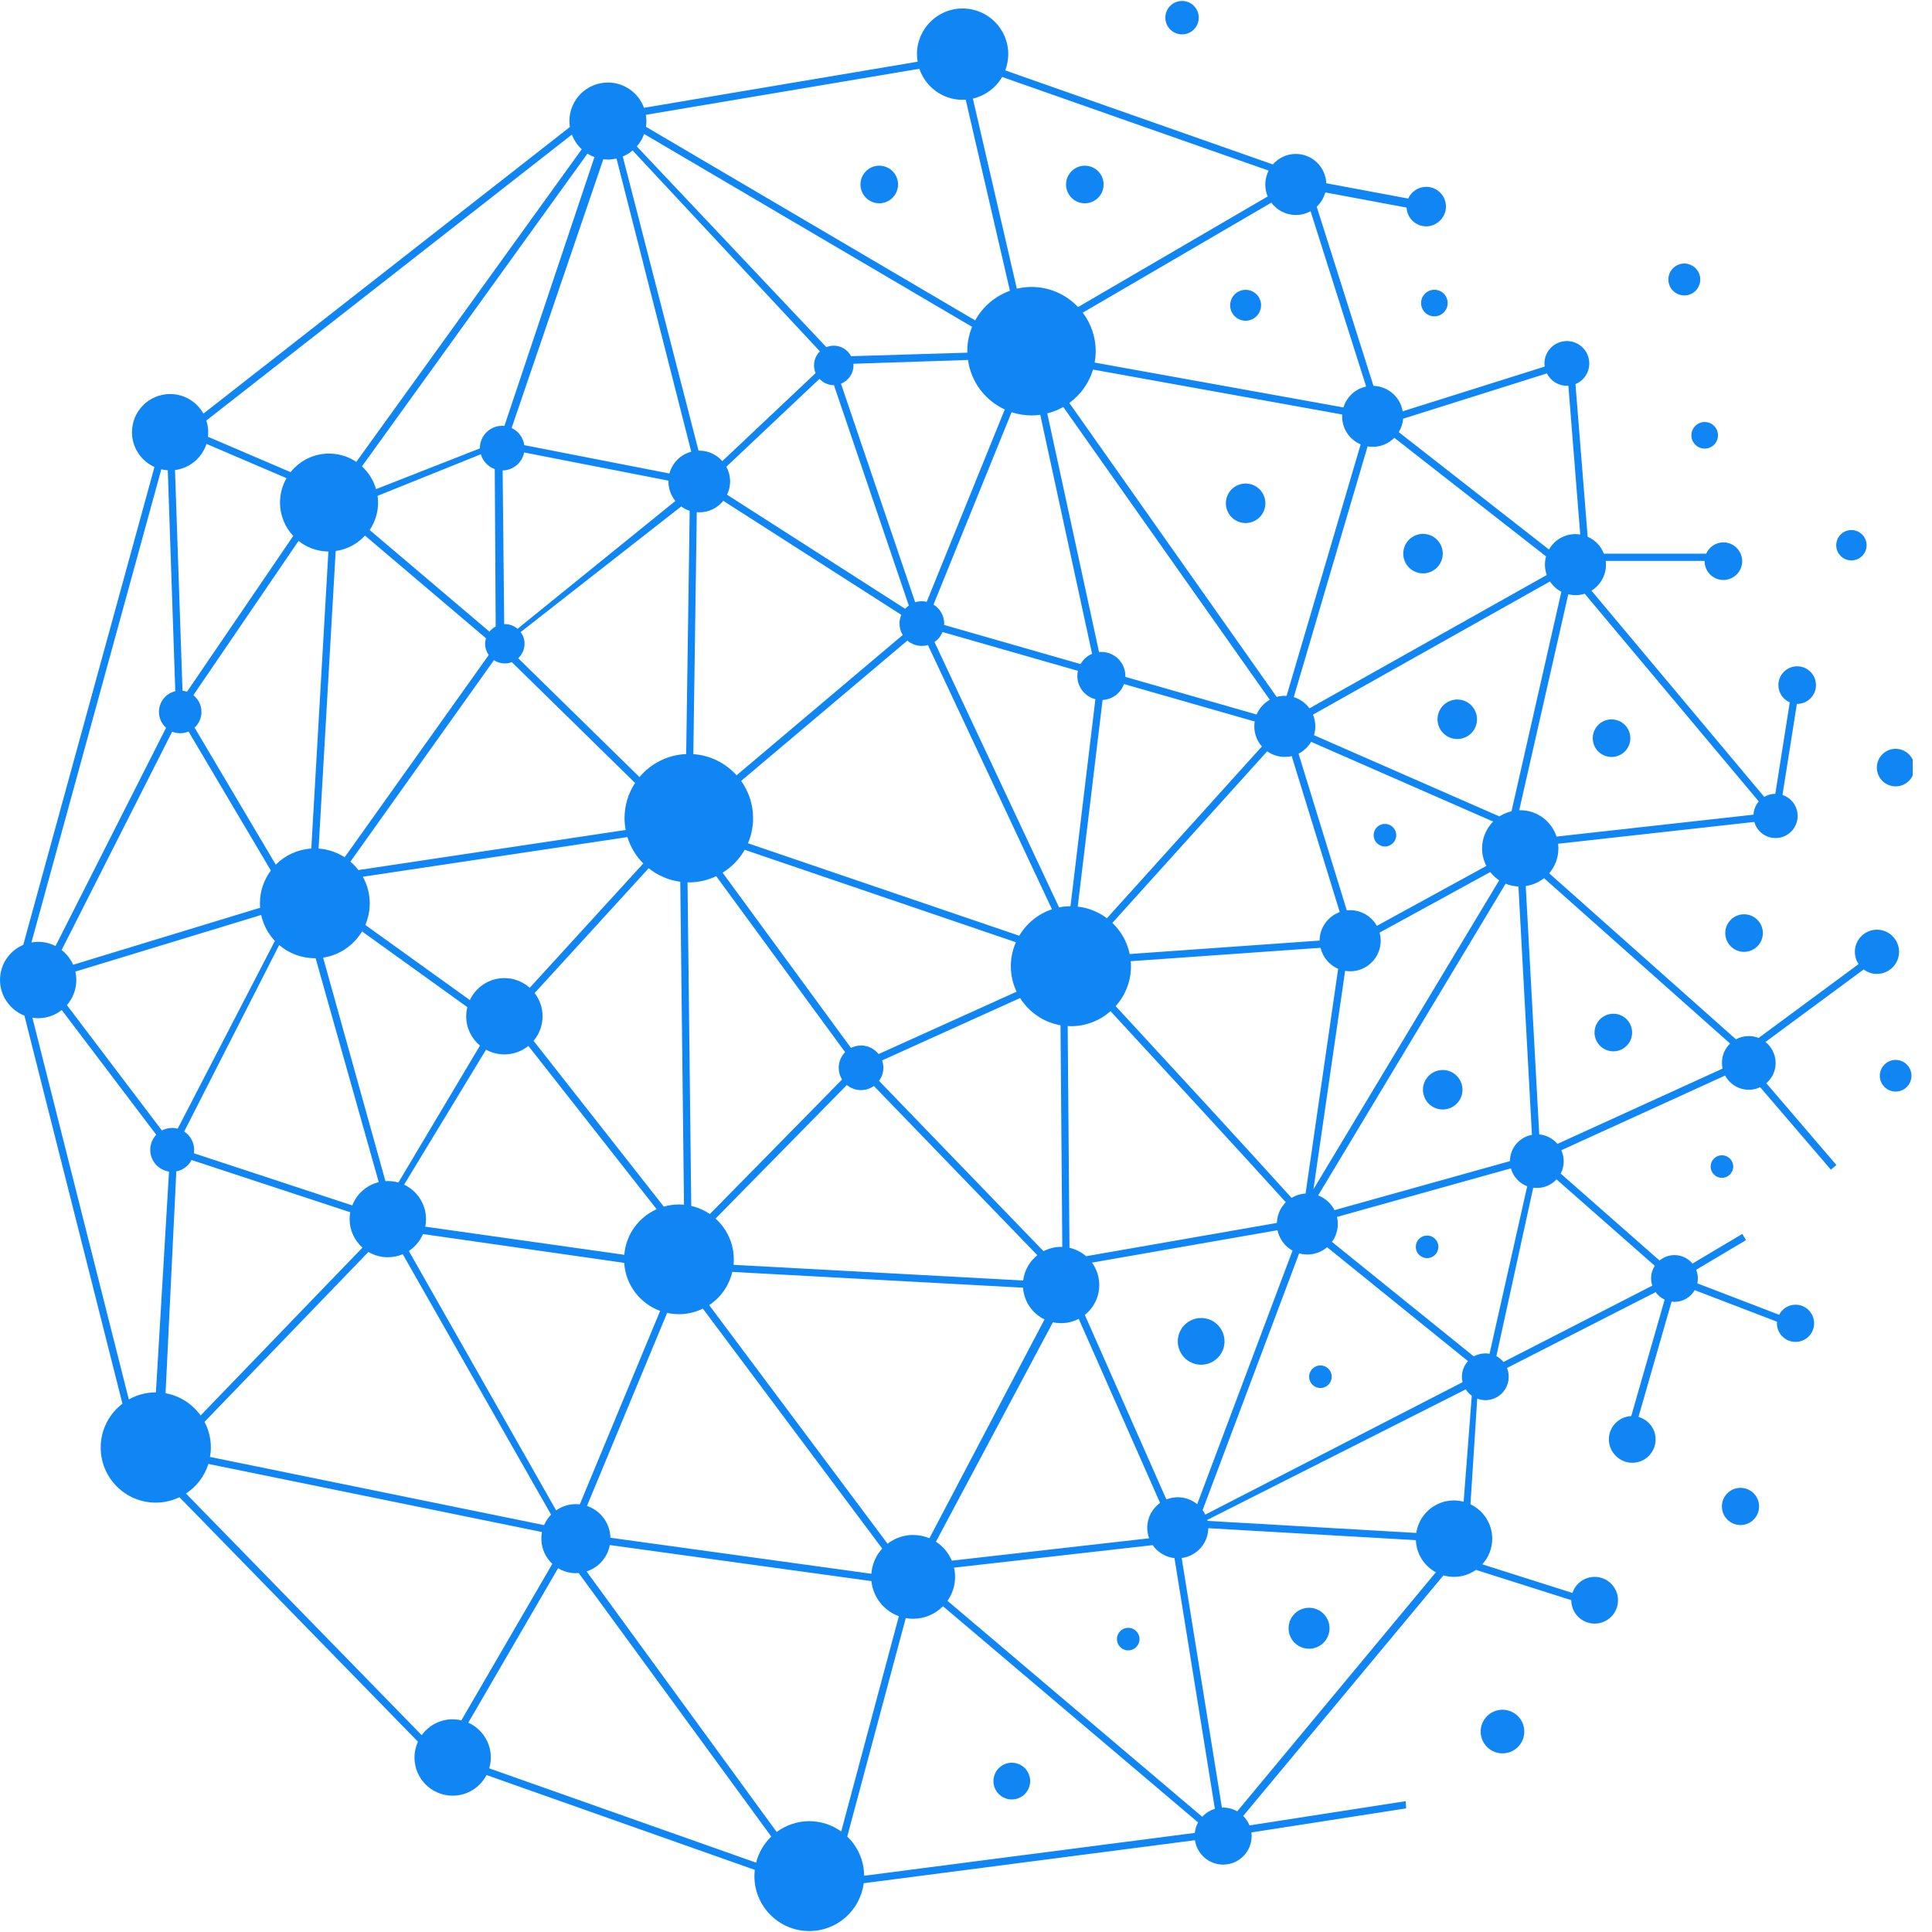 <svg xmlns="http://www.w3.org/2000/svg" xmlns:xlink="http://www.w3.org/1999/xlink" width="500" zoomAndPan="magnify" viewBox="0 0 375 375" height="500" preserveAspectRatio="xMidYMid meet" version="1.0"><defs><clipPath id="6da46df5b5"><path d="M 364 205 L 371.25 205 L 371.25 212 L 364 212 Z M 364 205 " clip-rule="nonzero"/></clipPath><clipPath id="3a51384f4e"><path d="M 364 145 L 371.25 145 L 371.25 153 L 364 153 Z M 364 145 " clip-rule="nonzero"/></clipPath></defs><path fill="#1086f4" d="M 341.438 292.398 C 341.438 292.875 341.348 293.336 341.164 293.781 C 340.98 294.223 340.719 294.613 340.383 294.949 C 340.043 295.289 339.652 295.551 339.211 295.734 C 338.77 295.918 338.309 296.008 337.828 296.008 C 337.352 296.008 336.891 295.918 336.445 295.734 C 336.004 295.551 335.613 295.289 335.277 294.949 C 334.938 294.613 334.676 294.223 334.492 293.781 C 334.309 293.336 334.219 292.875 334.219 292.398 C 334.219 291.918 334.309 291.457 334.492 291.016 C 334.676 290.574 334.938 290.184 335.277 289.844 C 335.613 289.508 336.004 289.246 336.445 289.062 C 336.891 288.879 337.352 288.789 337.828 288.789 C 338.309 288.789 338.77 288.879 339.211 289.062 C 339.652 289.246 340.043 289.508 340.383 289.844 C 340.719 290.184 340.98 290.574 341.164 291.016 C 341.348 291.457 341.438 291.918 341.438 292.398 Z M 341.438 292.398 " fill-opacity="1" fill-rule="nonzero"/><path fill="#1086f4" d="M 294.625 333.098 C 294.824 333.293 295 333.508 295.152 333.738 C 295.309 333.969 295.438 334.215 295.547 334.473 C 295.652 334.727 295.73 334.992 295.785 335.266 C 295.84 335.539 295.867 335.812 295.867 336.094 C 295.867 336.371 295.84 336.645 295.785 336.918 C 295.73 337.191 295.652 337.457 295.547 337.715 C 295.438 337.973 295.309 338.215 295.152 338.445 C 295 338.676 294.824 338.891 294.625 339.09 C 294.43 339.285 294.215 339.461 293.984 339.617 C 293.754 339.77 293.508 339.902 293.254 340.008 C 292.996 340.113 292.73 340.195 292.457 340.246 C 292.184 340.301 291.91 340.328 291.629 340.328 C 291.352 340.328 291.078 340.301 290.805 340.246 C 290.531 340.195 290.266 340.113 290.008 340.008 C 289.754 339.902 289.508 339.77 289.277 339.617 C 289.047 339.461 288.832 339.285 288.637 339.09 C 288.438 338.891 288.262 338.676 288.109 338.445 C 287.953 338.215 287.824 337.973 287.715 337.715 C 287.609 337.457 287.531 337.191 287.477 336.918 C 287.422 336.645 287.395 336.371 287.395 336.094 C 287.395 335.812 287.422 335.539 287.477 335.266 C 287.531 334.992 287.609 334.727 287.715 334.473 C 287.824 334.215 287.953 333.969 288.109 333.738 C 288.262 333.508 288.438 333.293 288.637 333.098 C 288.832 332.898 289.047 332.723 289.277 332.57 C 289.508 332.414 289.754 332.285 290.008 332.18 C 290.266 332.07 290.531 331.992 290.805 331.938 C 291.078 331.883 291.352 331.855 291.629 331.855 C 291.91 331.855 292.184 331.883 292.457 331.938 C 292.73 331.992 292.996 332.07 293.254 332.18 C 293.508 332.285 293.754 332.414 293.984 332.57 C 294.215 332.723 294.43 332.898 294.625 333.098 Z M 294.625 333.098 " fill-opacity="1" fill-rule="nonzero"/><path fill="#1086f4" d="M 257.957 315.129 C 258.016 315.383 258.051 315.641 258.059 315.902 C 258.066 316.164 258.051 316.422 258.012 316.68 C 257.969 316.938 257.902 317.188 257.809 317.434 C 257.719 317.68 257.605 317.91 257.469 318.133 C 257.332 318.355 257.172 318.562 256.996 318.754 C 256.816 318.945 256.621 319.117 256.41 319.27 C 256.199 319.422 255.973 319.551 255.734 319.66 C 255.5 319.77 255.254 319.852 255 319.914 C 254.746 319.973 254.488 320.008 254.227 320.016 C 253.965 320.027 253.707 320.008 253.449 319.969 C 253.191 319.926 252.941 319.859 252.695 319.77 C 252.449 319.676 252.219 319.562 251.996 319.426 C 251.773 319.289 251.566 319.129 251.375 318.953 C 251.184 318.773 251.012 318.578 250.859 318.367 C 250.707 318.156 250.578 317.93 250.469 317.695 C 250.359 317.457 250.277 317.211 250.215 316.957 C 250.156 316.703 250.121 316.445 250.113 316.184 C 250.102 315.922 250.121 315.664 250.16 315.406 C 250.203 315.148 250.27 314.898 250.359 314.652 C 250.453 314.41 250.566 314.176 250.703 313.953 C 250.84 313.73 251 313.523 251.176 313.332 C 251.355 313.141 251.551 312.969 251.762 312.816 C 251.973 312.664 252.199 312.535 252.434 312.426 C 252.672 312.316 252.918 312.234 253.172 312.172 C 253.426 312.113 253.684 312.078 253.945 312.07 C 254.207 312.062 254.465 312.078 254.723 312.117 C 254.98 312.16 255.23 312.227 255.477 312.32 C 255.719 312.41 255.953 312.523 256.176 312.66 C 256.398 312.797 256.605 312.957 256.797 313.133 C 256.988 313.312 257.16 313.508 257.312 313.719 C 257.465 313.93 257.594 314.156 257.703 314.395 C 257.812 314.629 257.895 314.875 257.957 315.129 Z M 257.957 315.129 " fill-opacity="1" fill-rule="nonzero"/><path fill="#1086f4" d="M 199.957 345.711 C 199.957 346.184 199.867 346.637 199.684 347.074 C 199.504 347.512 199.246 347.898 198.914 348.23 C 198.578 348.566 198.191 348.824 197.754 349.004 C 197.32 349.184 196.863 349.277 196.391 349.277 C 195.918 349.277 195.465 349.184 195.027 349.004 C 194.59 348.824 194.203 348.566 193.871 348.23 C 193.535 347.898 193.277 347.512 193.098 347.074 C 192.914 346.637 192.824 346.184 192.824 345.711 C 192.824 345.238 192.914 344.781 193.098 344.344 C 193.277 343.91 193.535 343.523 193.871 343.188 C 194.203 342.855 194.59 342.598 195.027 342.414 C 195.465 342.234 195.918 342.145 196.391 342.145 C 196.863 342.145 197.32 342.234 197.754 342.414 C 198.191 342.598 198.578 342.855 198.914 343.188 C 199.246 343.523 199.504 343.91 199.684 344.344 C 199.867 344.781 199.957 345.238 199.957 345.711 Z M 199.957 345.711 " fill-opacity="1" fill-rule="nonzero"/><path fill="#1086f4" d="M 234.879 256.168 C 235.152 256.281 235.414 256.422 235.66 256.586 C 235.91 256.754 236.137 256.941 236.348 257.152 C 236.559 257.363 236.746 257.59 236.914 257.84 C 237.078 258.086 237.219 258.348 237.332 258.621 C 237.445 258.898 237.531 259.18 237.59 259.473 C 237.648 259.766 237.676 260.059 237.676 260.359 C 237.676 260.656 237.648 260.949 237.59 261.242 C 237.531 261.535 237.445 261.816 237.332 262.094 C 237.219 262.367 237.078 262.629 236.914 262.879 C 236.746 263.125 236.559 263.355 236.348 263.566 C 236.137 263.777 235.91 263.965 235.66 264.129 C 235.414 264.293 235.152 264.434 234.879 264.547 C 234.602 264.66 234.32 264.746 234.027 264.805 C 233.734 264.863 233.438 264.895 233.141 264.895 C 232.844 264.895 232.551 264.863 232.258 264.805 C 231.965 264.746 231.68 264.66 231.406 264.547 C 231.133 264.434 230.871 264.293 230.621 264.129 C 230.375 263.965 230.145 263.777 229.934 263.566 C 229.723 263.355 229.535 263.125 229.371 262.879 C 229.207 262.629 229.066 262.367 228.953 262.094 C 228.836 261.816 228.75 261.535 228.695 261.242 C 228.637 260.949 228.605 260.656 228.605 260.359 C 228.605 260.059 228.637 259.766 228.695 259.473 C 228.75 259.18 228.836 258.898 228.953 258.621 C 229.066 258.348 229.207 258.086 229.371 257.84 C 229.535 257.59 229.723 257.363 229.934 257.152 C 230.145 256.941 230.375 256.754 230.621 256.586 C 230.871 256.422 231.133 256.281 231.406 256.168 C 231.68 256.055 231.965 255.969 232.258 255.91 C 232.551 255.852 232.844 255.824 233.141 255.824 C 233.438 255.824 233.734 255.852 234.027 255.91 C 234.32 255.969 234.602 256.055 234.879 256.168 Z M 234.879 256.168 " fill-opacity="1" fill-rule="nonzero"/><path fill="#1086f4" d="M 330.02 54.25 C 330.02 54.66 329.941 55.055 329.781 55.434 C 329.625 55.812 329.402 56.148 329.113 56.438 C 328.82 56.727 328.488 56.953 328.109 57.109 C 327.727 57.266 327.332 57.344 326.922 57.344 C 326.512 57.344 326.117 57.266 325.738 57.109 C 325.359 56.953 325.023 56.727 324.734 56.438 C 324.445 56.148 324.219 55.812 324.062 55.434 C 323.906 55.055 323.828 54.66 323.828 54.25 C 323.828 53.84 323.906 53.445 324.062 53.062 C 324.219 52.684 324.445 52.352 324.734 52.059 C 325.023 51.77 325.359 51.547 325.738 51.391 C 326.117 51.23 326.512 51.152 326.922 51.152 C 327.332 51.152 327.727 51.23 328.109 51.391 C 328.488 51.547 328.82 51.77 329.113 52.059 C 329.402 52.352 329.625 52.684 329.781 53.062 C 329.941 53.445 330.02 53.84 330.02 54.25 Z M 330.02 54.25 " fill-opacity="1" fill-rule="nonzero"/><path fill="#1086f4" d="M 359.355 108.777 C 360.984 108.777 362.305 107.457 362.305 105.832 C 362.305 104.203 360.984 102.883 359.355 102.883 C 357.73 102.883 356.41 104.203 356.41 105.832 C 356.41 107.457 357.73 108.777 359.355 108.777 Z M 359.355 108.777 " fill-opacity="1" fill-rule="nonzero"/><path fill="#1086f4" d="M 244.484 94.977 C 244.844 95.336 245.121 95.754 245.316 96.223 C 245.512 96.691 245.609 97.18 245.609 97.688 C 245.609 98.199 245.512 98.688 245.316 99.156 C 245.121 99.625 244.844 100.039 244.484 100.402 C 244.125 100.762 243.711 101.035 243.242 101.23 C 242.773 101.426 242.281 101.523 241.773 101.523 C 241.266 101.523 240.777 101.426 240.309 101.23 C 239.836 101.035 239.422 100.762 239.062 100.402 C 238.703 100.039 238.426 99.625 238.23 99.156 C 238.039 98.688 237.941 98.199 237.941 97.688 C 237.941 97.18 238.039 96.691 238.23 96.223 C 238.426 95.754 238.703 95.336 239.062 94.977 C 239.422 94.617 239.836 94.34 240.309 94.148 C 240.777 93.953 241.266 93.855 241.773 93.855 C 242.281 93.855 242.773 93.953 243.242 94.148 C 243.711 94.34 244.125 94.617 244.484 94.977 Z M 244.484 94.977 " fill-opacity="1" fill-rule="nonzero"/><path fill="#1086f4" d="M 278.914 104.746 C 279.273 105.105 279.551 105.52 279.746 105.992 C 279.941 106.461 280.039 106.949 280.039 107.457 C 280.039 107.965 279.941 108.457 279.746 108.926 C 279.551 109.395 279.273 109.809 278.914 110.168 C 278.555 110.527 278.141 110.805 277.672 111 C 277.203 111.195 276.711 111.293 276.203 111.293 C 275.695 111.293 275.207 111.195 274.738 111 C 274.266 110.805 273.852 110.527 273.492 110.168 C 273.133 109.809 272.855 109.395 272.66 108.926 C 272.469 108.457 272.371 107.965 272.371 107.457 C 272.371 106.949 272.469 106.461 272.66 105.992 C 272.855 105.52 273.133 105.105 273.492 104.746 C 273.852 104.387 274.266 104.109 274.738 103.914 C 275.207 103.723 275.695 103.625 276.203 103.625 C 276.711 103.625 277.203 103.723 277.672 103.914 C 278.141 104.109 278.555 104.387 278.914 104.746 Z M 278.914 104.746 " fill-opacity="1" fill-rule="nonzero"/><path fill="#1086f4" d="M 284.32 136.07 C 284.789 136.262 285.207 136.539 285.566 136.898 C 285.926 137.258 286.203 137.676 286.395 138.145 C 286.59 138.613 286.688 139.102 286.688 139.609 C 286.688 140.121 286.59 140.609 286.395 141.078 C 286.203 141.547 285.926 141.961 285.566 142.32 C 285.207 142.68 284.789 142.957 284.32 143.152 C 283.852 143.348 283.363 143.445 282.855 143.445 C 282.344 143.445 281.855 143.348 281.387 143.152 C 280.918 142.957 280.504 142.68 280.145 142.32 C 279.781 141.961 279.508 141.547 279.312 141.078 C 279.117 140.609 279.02 140.121 279.02 139.609 C 279.02 139.102 279.117 138.613 279.312 138.145 C 279.508 137.676 279.781 137.258 280.145 136.898 C 280.504 136.539 280.918 136.262 281.387 136.07 C 281.855 135.875 282.344 135.777 282.855 135.777 C 283.363 135.777 283.852 135.875 284.32 136.07 Z M 284.32 136.07 " fill-opacity="1" fill-rule="nonzero"/><path fill="#1086f4" d="M 283.762 210.641 C 283.879 211.133 283.898 211.633 283.816 212.133 C 283.734 212.637 283.559 213.105 283.293 213.535 C 283.027 213.969 282.688 214.332 282.273 214.633 C 281.859 214.93 281.406 215.137 280.914 215.254 C 280.418 215.367 279.918 215.387 279.418 215.305 C 278.914 215.223 278.449 215.051 278.016 214.781 C 277.582 214.516 277.219 214.176 276.922 213.762 C 276.625 213.352 276.418 212.895 276.301 212.402 C 276.184 211.906 276.164 211.406 276.246 210.906 C 276.328 210.402 276.504 209.938 276.77 209.504 C 277.039 209.07 277.379 208.707 277.789 208.41 C 278.203 208.113 278.656 207.906 279.152 207.789 C 279.645 207.672 280.145 207.656 280.645 207.734 C 281.148 207.816 281.613 207.992 282.047 208.258 C 282.48 208.527 282.844 208.867 283.141 209.277 C 283.438 209.691 283.645 210.145 283.762 210.641 Z M 283.762 210.641 " fill-opacity="1" fill-rule="nonzero"/><path fill="#1086f4" d="M 241.773 56.254 C 240.117 56.254 238.773 57.598 238.773 59.254 C 238.773 60.91 240.117 62.254 241.773 62.254 C 243.43 62.254 244.773 60.91 244.773 59.254 C 244.773 57.598 243.43 56.254 241.773 56.254 Z M 241.773 56.254 " fill-opacity="1" fill-rule="nonzero"/><path fill="#1086f4" d="M 229.438 6.672 C 231.227 6.672 232.68 5.219 232.68 3.43 C 232.68 1.637 231.227 0.184 229.438 0.184 C 227.645 0.184 226.191 1.637 226.191 3.43 C 226.191 5.219 227.645 6.672 229.438 6.672 Z M 229.438 6.672 " fill-opacity="1" fill-rule="nonzero"/><path fill="#1086f4" d="M 364.316 189.031 C 366.688 189.031 368.605 187.109 368.605 184.742 C 368.605 182.379 366.68 180.453 364.316 180.453 C 361.953 180.453 360.027 182.379 360.027 184.742 C 360.027 185.625 360.297 186.445 360.75 187.129 L 341.344 201.469 C 340.746 201.23 340.105 201.102 339.426 201.102 C 338.531 201.102 337.688 201.324 336.949 201.73 L 300.695 169.504 C 301.809 168.207 302.484 166.527 302.484 164.684 C 302.484 164.371 302.465 164.066 302.426 163.77 L 340.508 159.539 C 341.016 161.344 342.668 162.664 344.633 162.664 C 347.004 162.664 348.922 160.738 348.922 158.375 C 348.922 156.48 347.691 154.867 345.98 154.301 L 348.773 136.625 C 348.773 136.625 348.816 136.625 348.832 136.625 C 350.844 136.625 352.48 134.988 352.48 132.977 C 352.48 130.961 350.844 129.328 348.832 129.328 C 346.816 129.328 345.184 130.961 345.184 132.977 C 345.184 134.48 346.094 135.773 347.391 136.324 L 344.586 154.078 C 343.805 154.078 343.074 154.301 342.438 154.676 L 308.902 114.648 C 310.586 113.602 311.719 111.738 311.719 109.605 C 311.719 109.359 311.699 109.113 311.668 108.875 L 330.863 108.875 C 330.863 108.875 330.863 108.902 330.863 108.926 C 330.863 110.941 332.496 112.574 334.508 112.574 C 336.523 112.574 338.156 110.941 338.156 108.926 C 338.156 106.914 336.523 105.277 334.508 105.277 C 333.012 105.277 331.727 106.18 331.168 107.473 L 311.316 107.473 C 310.742 105.996 309.609 104.809 308.164 104.176 L 305.797 74.562 C 307.371 73.906 308.477 72.359 308.477 70.547 C 308.477 68.145 306.527 66.199 304.129 66.199 C 301.727 66.199 299.777 68.145 299.777 70.547 C 299.777 70.758 299.801 70.957 299.824 71.152 L 272.262 79.836 C 271.797 77.082 269.449 74.98 266.59 74.898 L 255.574 40.121 C 256.363 39.375 256.945 38.422 257.238 37.348 L 273.016 40.293 C 273.117 42.32 274.773 43.934 276.824 43.934 C 278.875 43.934 280.66 42.219 280.66 40.098 C 280.66 37.98 278.945 36.266 276.824 36.266 C 275.266 36.266 273.926 37.203 273.328 38.539 L 257.43 35.57 C 257.305 32.406 254.707 29.879 251.516 29.879 C 249.734 29.879 248.137 30.672 247.055 31.914 L 195.117 13.664 C 195.488 12.68 195.703 11.617 195.703 10.508 C 195.703 5.613 191.734 1.645 186.844 1.645 C 181.949 1.645 177.98 5.613 177.98 10.508 C 177.98 11.008 178.035 11.5 178.117 11.977 L 125.004 20.922 C 123.953 18.062 121.215 16.02 117.992 16.02 C 113.867 16.02 110.52 19.367 110.52 23.492 C 110.52 23.891 110.555 24.27 110.617 24.648 L 39.488 80.281 C 38.223 78.023 35.805 76.484 33.023 76.484 C 28.926 76.484 25.617 79.805 25.617 83.895 C 25.617 86.898 27.406 89.48 29.98 90.645 L 4.512 183.402 C 1.855 184.527 0 187.16 0 190.227 C 0 193.293 1.969 196.059 4.738 197.133 L 23.766 272.457 C 21.199 274.414 19.543 277.488 19.543 280.961 C 19.543 286.871 24.332 291.66 30.242 291.66 C 31.891 291.66 33.441 291.277 34.836 290.609 L 81.121 338.059 C 80.695 338.996 80.449 340.035 80.449 341.129 C 80.449 345.227 83.77 348.539 87.855 348.539 C 90.723 348.539 93.199 346.91 94.438 344.539 L 146.504 362.941 C 146.457 363.344 146.43 363.746 146.43 364.156 C 146.43 370.043 151.203 374.816 157.086 374.816 C 162.512 374.816 166.973 370.766 167.648 365.531 L 231.941 357.184 C 232.332 359.859 234.629 361.918 237.41 361.918 C 240.461 361.918 242.938 359.441 242.938 356.391 C 242.938 356.145 242.914 355.906 242.887 355.676 L 272.934 351.008 L 272.844 349.605 L 242.527 354.312 C 242.242 353.617 241.828 352.992 241.305 352.469 L 280.168 305.781 C 280.816 305.965 281.512 306.07 282.219 306.07 C 283.809 306.07 285.277 305.562 286.484 304.715 L 304.984 310.59 C 304.984 310.59 304.984 310.598 304.984 310.605 C 304.984 313.113 307.016 315.141 309.52 315.141 C 312.027 315.141 314.055 313.113 314.055 310.605 C 314.055 308.102 312.027 306.07 309.52 306.07 C 307.512 306.07 305.805 307.375 305.215 309.188 L 287.715 303.633 C 288.91 302.32 289.641 300.574 289.641 298.664 C 289.641 295.719 287.918 293.172 285.418 291.98 L 286.73 271.48 C 287.223 271.66 287.754 271.773 288.305 271.773 C 290.812 271.773 292.84 269.742 292.84 267.238 C 292.84 266.633 292.723 266.051 292.504 265.523 L 321.352 250.805 C 321.805 251.422 322.41 251.93 323.109 252.258 L 316.621 274.859 C 314.211 274.965 312.281 276.949 312.281 279.387 C 312.281 281.828 314.309 283.926 316.816 283.926 C 319.32 283.926 321.352 281.895 321.352 279.387 C 321.352 277.309 319.949 275.555 318.031 275.023 L 324.453 252.652 C 324.641 252.676 324.828 252.691 325.012 252.691 C 326.691 252.691 328.16 251.773 328.945 250.418 L 344.93 256.547 C 344.922 256.652 344.898 256.75 344.898 256.855 C 344.898 258.844 346.52 260.465 348.512 260.465 C 350.504 260.465 352.121 258.844 352.121 256.855 C 352.121 254.863 350.504 253.242 348.512 253.242 C 347.121 253.242 345.93 254.043 345.324 255.191 L 329.453 249.102 C 329.52 248.797 329.555 248.477 329.555 248.156 C 329.555 247.559 329.438 246.984 329.227 246.461 L 338.895 240.711 L 338.18 239.504 L 328.512 245.254 C 327.676 244.254 326.422 243.613 325.02 243.613 C 323.918 243.613 322.91 244.008 322.117 244.664 L 302.934 227.793 C 303.305 227.074 303.516 226.262 303.516 225.406 C 303.516 224.637 303.344 223.914 303.055 223.258 L 334.844 208.762 C 335.727 210.402 337.449 211.523 339.441 211.523 C 340.23 211.523 340.977 211.344 341.648 211.023 L 355.379 227.039 L 356.445 226.129 L 342.84 210.254 C 343.945 209.301 344.652 207.891 344.652 206.316 C 344.652 204.742 343.887 203.199 342.684 202.242 L 361.742 188.168 C 362.469 188.719 363.363 189.047 364.34 189.047 Z M 40.078 86.16 L 55.617 92.812 C 54.82 94.211 54.348 95.82 54.348 97.543 C 54.348 100.051 55.328 102.332 56.914 104.027 L 36.297 134.266 C 36.016 134.168 35.723 134.102 35.426 134.07 L 33.969 91.238 C 36.848 90.867 39.215 88.852 40.078 86.152 Z M 210.824 243.844 C 209.914 243.047 208.812 242.473 207.586 242.195 L 207.238 199.156 C 207.445 199.164 207.656 199.184 207.863 199.184 C 210.816 199.184 213.504 198.082 215.555 196.27 C 223.738 205.137 241.789 224.727 249.578 233.355 C 248.539 234.387 247.891 235.805 247.84 237.371 L 210.824 243.828 Z M 222.68 296.539 C 222.68 297.254 222.812 297.941 223.043 298.582 L 184.746 302.922 C 184.113 301.41 183.023 300.125 181.668 299.238 L 204.371 256.652 C 204.887 256.766 205.418 256.824 205.961 256.824 C 207.191 256.824 208.355 256.52 209.379 255.988 L 225.168 291.711 C 223.664 292.785 222.68 294.547 222.68 296.539 Z M 118.484 298.484 C 118.41 295.605 116.539 293.18 113.934 292.301 L 129.488 254.832 C 130.227 254.996 130.996 255.086 131.777 255.086 C 133.449 255.086 135.023 254.691 136.426 254.004 L 171.238 300.574 C 170.035 301.887 169.27 303.586 169.133 305.465 L 118.484 298.477 Z M 79.367 242.809 C 80.57 242.008 81.531 240.875 82.098 239.531 L 121.156 245.121 C 121.43 249.426 124.25 253.027 128.129 254.445 L 112.539 291.996 C 112.285 291.965 112.031 291.949 111.777 291.949 C 110.355 291.949 109.035 292.398 107.945 293.16 L 79.359 242.816 Z M 35.754 219.625 L 54.191 183.43 C 56.059 185.027 58.465 185.988 61.113 185.988 C 61.16 185.988 61.211 185.988 61.258 185.988 L 73.512 229.449 C 71.156 230.031 69.238 231.73 68.379 233.969 L 37.633 223.848 C 37.664 223.629 37.684 223.414 37.684 223.195 C 37.684 221.703 36.918 220.391 35.754 219.633 Z M 73.281 96.246 L 93.332 88.176 C 93.711 89.516 94.727 90.582 96.031 91.055 L 96.211 121.594 C 95.742 121.848 95.332 122.188 95.004 122.605 L 71.754 102.875 C 72.781 101.355 73.387 99.52 73.387 97.551 C 73.387 97.109 73.348 96.68 73.289 96.254 Z M 250.688 232.508 C 242.879 223.832 224.766 204.184 216.555 195.293 C 218.395 193.234 219.523 190.516 219.523 187.539 C 219.523 187.211 219.5 186.891 219.469 186.57 L 256.312 183.969 C 256.746 185.805 258.035 187.316 259.734 188.047 L 253.41 231.664 C 252.418 231.723 251.484 232.02 250.68 232.516 Z M 177.242 297.934 C 175.371 297.934 173.656 298.574 172.273 299.633 L 137.656 253.324 C 139.879 251.848 141.512 249.559 142.141 246.879 L 198.57 249.938 C 198.754 252.66 200.402 254.965 202.738 256.102 L 180.398 298.574 C 179.43 298.164 178.355 297.941 177.234 297.941 Z M 82.547 238.094 C 82.645 237.625 82.688 237.137 82.688 236.641 C 82.688 233.676 80.941 231.125 78.438 229.941 L 94.34 203.742 C 95.398 204.324 96.613 204.66 97.906 204.66 C 99.664 204.66 101.285 204.043 102.559 203.012 L 127.457 234.707 C 123.984 236.25 121.5 239.594 121.172 243.555 Z M 70.262 180.781 L 90.715 195.484 C 90.57 196.051 90.488 196.641 90.488 197.254 C 90.488 199.543 91.527 201.586 93.16 202.953 L 77.324 229.531 C 76.676 229.344 75.988 229.238 75.281 229.238 C 75.125 229.238 74.973 229.254 74.816 229.262 L 62.719 185.879 C 65.926 185.395 68.664 183.477 70.262 180.797 Z M 97.555 91.316 C 99.629 91.285 101.352 89.793 101.738 87.824 L 129.75 93.293 C 129.75 93.344 129.742 93.402 129.742 93.457 C 129.742 94.887 130.25 96.207 131.09 97.238 L 100.457 122.047 C 99.793 121.488 98.941 121.137 98 121.137 C 97.957 121.137 97.91 121.152 97.867 121.152 L 97.562 91.32 Z M 161.84 74.754 C 161.84 74.754 161.855 74.754 161.867 74.754 L 176.398 117.535 C 176.145 117.723 175.906 117.93 175.699 118.168 L 141.125 96.027 C 141.496 95.246 141.715 94.379 141.715 93.457 C 141.715 92.418 141.445 91.441 140.984 90.59 L 159.059 73.539 C 159.758 74.285 160.742 74.762 161.848 74.762 Z M 200.227 80.633 C 200.801 80.633 201.359 80.582 201.91 80.508 L 211.973 126.902 C 211.027 127.301 210.242 128.008 209.734 128.895 L 183.254 121.301 C 183.254 121.211 183.27 121.129 183.27 121.039 C 183.27 119.473 182.434 118.109 181.195 117.348 L 196.348 80.008 C 197.57 80.41 198.875 80.633 200.234 80.633 Z M 244.93 144.887 L 214.852 178.23 C 213.234 177.016 211.301 176.211 209.184 175.973 L 214.012 135.863 C 215.934 135.766 217.547 134.512 218.164 132.773 L 243.543 140.047 C 243.488 140.352 243.461 140.672 243.461 140.996 C 243.461 142.484 244.02 143.852 244.93 144.887 Z M 197.324 192.488 L 170.535 204.594 C 169.746 203.586 168.516 202.93 167.129 202.93 C 166.426 202.93 165.762 203.102 165.172 203.398 L 140.258 169.391 C 142.035 168.289 143.512 166.766 144.539 164.945 L 197.184 182.887 C 196.555 184.312 196.203 185.887 196.203 187.539 C 196.203 189.309 196.605 190.98 197.316 192.488 Z M 134.172 234.066 L 133.449 171.258 C 133.539 171.258 133.621 171.273 133.703 171.273 C 135.605 171.273 137.402 170.832 139.02 170.07 L 164.039 204.227 C 163.27 205.012 162.793 206.078 162.793 207.262 C 162.793 208.098 163.031 208.875 163.441 209.539 L 137.781 235.648 C 136.699 234.906 135.477 234.371 134.164 234.066 Z M 135.723 99.445 C 137.609 99.445 139.289 98.574 140.387 97.207 L 174.945 119.34 C 174.723 119.863 174.594 120.438 174.594 121.039 C 174.594 121.852 174.82 122.605 175.215 123.258 L 142.969 150.484 C 140.871 148.148 137.91 146.609 134.574 146.379 L 135.246 99.414 C 135.402 99.43 135.559 99.438 135.715 99.438 Z M 212.613 135.719 L 207.781 175.898 C 207.02 175.898 206.281 175.98 205.559 176.121 L 181.383 124.613 C 182.078 124.137 182.621 123.465 182.941 122.676 L 209.223 130.207 C 209.152 130.527 209.109 130.863 209.109 131.207 C 209.109 133.379 210.602 135.207 212.613 135.719 Z M 143.855 151.578 L 176.125 124.336 C 176.879 124.988 177.863 125.375 178.938 125.375 C 179.348 125.375 179.742 125.316 180.113 125.211 L 204.188 176.492 C 201.5 177.391 199.254 179.23 197.84 181.625 L 145.184 163.68 C 145.816 162.18 146.176 160.531 146.176 158.801 C 146.176 156.098 145.309 153.617 143.855 151.57 Z M 101.82 124.965 C 101.82 124.105 101.531 123.332 101.059 122.688 L 132.219 98.305 C 132.719 98.664 133.27 98.953 133.867 99.148 L 133.188 146.363 C 129.547 146.516 126.309 148.215 124.125 150.832 L 100.582 127.762 C 101.336 127.059 101.812 126.074 101.812 124.965 Z M 124.863 167.594 L 102.82 191.727 C 101.508 190.562 99.793 189.848 97.906 189.848 C 94.938 189.848 92.383 191.59 91.199 194.113 L 70.91 179.531 C 71.461 178.246 71.766 176.828 71.766 175.344 C 71.766 173.465 71.273 171.703 70.426 170.176 L 121.781 162.477 C 122.387 164.434 123.453 166.176 124.855 167.594 Z M 131.777 233.789 C 130.754 233.789 129.777 233.938 128.848 234.207 L 103.566 202.027 C 104.656 200.738 105.312 199.074 105.312 197.254 C 105.312 195.559 104.738 194 103.773 192.754 L 125.906 168.527 C 127.637 169.914 129.742 170.84 132.039 171.152 L 132.762 233.84 C 132.434 233.812 132.105 233.789 131.777 233.789 Z M 164.367 210.598 C 165.113 211.219 166.074 211.59 167.129 211.59 C 168.059 211.59 168.926 211.293 169.625 210.793 L 201.344 243.637 C 199.859 244.82 198.836 246.559 198.598 248.543 L 142.379 245.5 C 142.414 245.156 142.43 244.809 142.43 244.449 C 142.43 241.301 141.059 238.48 138.887 236.527 L 164.367 210.605 Z M 202.547 242.852 L 170.625 209.801 C 171.148 209.082 171.461 208.203 171.461 207.258 C 171.461 206.75 171.371 206.27 171.215 205.824 L 198.004 193.719 C 199.719 196.453 202.539 198.426 205.844 199.008 L 206.191 242.031 C 206.117 242.031 206.043 242.016 205.961 242.016 C 204.73 242.016 203.574 242.324 202.551 242.852 Z M 256.141 182.566 L 219.27 185.176 C 218.785 182.82 217.582 180.73 215.914 179.133 L 245.957 145.828 C 246.93 146.516 248.105 146.918 249.375 146.918 C 249.836 146.918 250.285 146.855 250.719 146.762 L 260.043 177.031 C 257.773 177.859 256.148 180.023 256.133 182.574 Z M 243.914 138.688 L 218.426 131.379 C 218.426 131.32 218.434 131.262 218.434 131.199 C 218.434 128.625 216.344 126.539 213.77 126.539 C 213.621 126.539 213.473 126.547 213.324 126.559 L 203.277 80.238 C 204.379 79.961 205.418 79.543 206.379 78.992 L 246.465 135.824 C 245.324 136.465 244.422 137.473 243.906 138.688 Z M 195.02 79.484 L 179.875 116.812 C 179.57 116.742 179.25 116.699 178.922 116.699 C 178.473 116.699 178.039 116.766 177.637 116.895 L 163.234 74.473 C 164.652 73.91 165.66 72.539 165.66 70.922 C 165.66 70.816 165.637 70.711 165.629 70.609 L 187.887 69.867 C 188.477 74.152 191.238 77.738 195.027 79.477 Z M 158.004 70.93 C 158.004 71.457 158.109 71.957 158.305 72.422 L 140.199 89.504 C 139.102 88.258 137.5 87.465 135.707 87.465 C 135.664 87.465 135.625 87.465 135.582 87.465 L 120.879 30.379 C 121.582 30.09 122.223 29.691 122.789 29.207 L 159.141 68.199 C 158.438 68.891 157.996 69.855 157.996 70.914 Z M 117.992 30.969 C 118.566 30.969 119.125 30.895 119.664 30.773 L 134.172 87.676 C 132.105 88.219 130.488 89.836 129.934 91.902 L 101.762 86.406 C 101.559 84.922 100.613 83.684 99.309 83.066 L 117.105 30.91 C 117.395 30.945 117.688 30.969 117.984 30.969 Z M 95.875 128.141 C 96.48 128.543 97.203 128.777 97.98 128.777 C 98.465 128.777 98.918 128.68 99.344 128.516 L 123.266 151.969 C 121.977 153.93 121.223 156.277 121.223 158.801 C 121.223 159.582 121.305 160.352 121.445 161.098 L 69.559 168.879 C 69.105 168.281 68.59 167.73 68.016 167.242 Z M 261.086 188.438 C 261.406 188.488 261.727 188.527 262.062 188.527 C 265.34 188.527 267.992 185.871 267.992 182.594 C 267.992 182.051 267.91 181.52 267.777 181.02 L 289.254 169.266 C 289.746 169.883 290.328 170.43 290.992 170.871 L 254.941 230.828 L 261.086 188.445 Z M 267.242 179.707 C 266.227 177.895 264.285 176.664 262.062 176.664 C 261.84 176.664 261.625 176.68 261.414 176.703 L 252.047 146.281 C 253.066 145.77 253.91 144.969 254.492 143.992 L 289.82 159.465 C 288.492 160.805 287.672 162.648 287.672 164.68 C 287.672 165.902 287.977 167.059 288.5 168.078 L 267.246 179.707 Z M 291.035 158.465 L 255.051 142.703 C 255.215 142.156 255.305 141.582 255.305 140.988 C 255.305 140.18 255.141 139.414 254.852 138.711 L 300.844 112.863 C 301.398 113.707 302.164 114.395 303.059 114.863 L 293.379 157.473 C 292.527 157.668 291.738 158.008 291.027 158.473 Z M 300.227 111.605 L 254.164 137.488 C 253.418 136.465 252.359 135.691 251.121 135.309 L 265.449 86.645 C 265.77 86.699 266.098 86.734 266.434 86.734 C 268.074 86.734 269.566 86.062 270.641 84.98 L 300.09 108 C 299.949 108.508 299.867 109.039 299.867 109.59 C 299.867 110.301 299.996 110.969 300.227 111.598 Z M 264.102 86.258 L 249.727 135.07 C 249.613 135.07 249.496 135.055 249.383 135.055 C 248.84 135.055 248.309 135.137 247.801 135.273 L 207.559 78.215 C 209.727 76.629 211.371 74.367 212.152 71.734 L 260.52 80.453 C 260.52 80.574 260.504 80.684 260.504 80.805 C 260.504 83.25 261.98 85.348 264.102 86.258 Z M 187.762 68.453 L 165.195 69.137 C 164.555 67.93 163.293 67.094 161.832 67.094 C 161.324 67.094 160.84 67.199 160.398 67.379 L 123.602 28.418 C 124.223 27.715 124.707 26.902 125.027 26.008 L 188.68 63.438 C 188.082 64.895 187.746 66.48 187.746 68.152 C 187.746 68.25 187.762 68.348 187.762 68.453 Z M 115.383 30.484 L 97.906 82.668 C 97.762 82.656 97.621 82.648 97.48 82.648 C 95.086 82.648 93.145 84.586 93.145 86.98 C 93.145 86.996 93.145 87.02 93.145 87.031 L 72.988 94.941 C 72.496 93.219 71.535 91.695 70.254 90.523 L 114.023 29.82 C 114.449 30.09 114.906 30.312 115.375 30.492 Z M 70.855 103.965 L 94.332 123.891 C 94.234 124.227 94.16 124.582 94.16 124.949 C 94.16 125.77 94.422 126.523 94.859 127.141 L 66.895 166.395 C 65.418 165.438 63.695 164.836 61.84 164.707 L 65.156 106.949 C 67.402 106.645 69.387 105.555 70.848 103.957 Z M 60.438 164.707 C 57.742 164.871 55.32 166.027 53.527 167.832 L 37.766 141.227 C 38.586 140.473 39.109 139.391 39.109 138.184 C 39.109 136.863 38.492 135.691 37.527 134.938 L 57.945 104.996 C 59.539 106.262 61.555 107.031 63.742 107.055 L 60.422 164.715 Z M 34.977 142.32 C 35.551 142.32 36.098 142.203 36.598 141.992 L 52.574 168.969 C 51.246 170.742 50.449 172.941 50.449 175.336 C 50.449 175.629 50.469 175.91 50.492 176.195 L 14.195 187.258 C 13.695 186.125 12.926 185.145 11.965 184.395 L 33.418 142.016 C 33.902 142.219 34.434 142.32 34.984 142.32 Z M 14.629 188.586 L 50.695 177.598 C 51.113 179.523 52.051 181.254 53.355 182.633 L 34.492 219.07 C 34.148 218.98 33.785 218.93 33.41 218.93 C 32.695 218.93 32.023 219.109 31.426 219.422 L 12.988 195.09 C 14.121 193.785 14.812 192.09 14.812 190.227 C 14.812 189.66 14.746 189.113 14.629 188.586 Z M 34.223 227.367 C 35.516 227.121 36.598 226.285 37.184 225.16 L 67.984 235.297 C 67.91 235.73 67.859 236.168 67.859 236.625 C 67.859 238.832 68.828 240.801 70.355 242.16 L 38.938 274.742 C 37.348 272.52 34.934 270.93 32.137 270.43 L 34.223 227.359 Z M 39.699 275.98 L 71.512 243 C 72.617 243.652 73.898 244.031 75.273 244.031 C 76.301 244.031 77.285 243.82 78.176 243.441 L 106.961 293.988 C 106.395 294.574 105.93 295.262 105.602 296.023 L 40.758 282.789 C 40.863 282.191 40.93 281.582 40.93 280.953 C 40.93 279.156 40.48 277.473 39.699 275.98 Z M 118.367 299.895 L 169.141 306.891 C 169.461 310.047 171.59 312.656 174.469 313.703 L 163.277 355.488 C 161.535 354.234 159.391 353.488 157.078 353.488 C 154.77 353.488 152.523 354.273 150.754 355.586 L 113.859 305.02 C 116.164 304.266 117.918 302.305 118.367 299.887 Z M 164.449 356.473 L 175.809 314.066 C 176.273 314.148 176.742 314.203 177.234 314.203 C 179.504 314.203 181.555 313.27 183.031 311.77 L 232.547 353.73 C 232.211 354.348 231.988 355.035 231.906 355.766 L 167.73 364.082 C 167.711 361.09 166.457 358.398 164.449 356.473 Z M 233.344 352.633 L 183.91 310.719 C 184.836 309.398 185.383 307.793 185.383 306.062 C 185.383 305.453 185.305 304.855 185.18 304.281 L 223.738 299.91 C 224.691 301.289 226.215 302.238 227.965 302.43 L 235.805 351.094 C 234.852 351.387 234.016 351.922 233.352 352.633 Z M 226.395 291.039 L 210.562 255.219 C 212.273 253.863 213.367 251.773 213.367 249.426 C 213.367 247.797 212.84 246.297 211.953 245.074 L 247.957 238.785 C 248.316 240.488 249.398 241.922 250.875 242.746 L 232.375 291.965 C 231.352 291.121 230.039 290.613 228.609 290.613 C 227.824 290.613 227.086 290.773 226.398 291.039 Z M 233.426 293.113 L 252.164 243.277 C 252.672 243.418 253.203 243.5 253.754 243.5 C 255.223 243.5 256.559 242.965 257.594 242.086 L 284.934 264.195 C 284.203 265 283.754 266.066 283.754 267.238 C 283.754 267.594 283.801 267.945 283.883 268.281 L 233.941 293.988 C 233.793 293.68 233.629 293.391 233.434 293.113 Z M 288.285 262.695 C 287.477 262.695 286.719 262.91 286.059 263.277 L 258.535 241.047 C 259.242 240.07 259.668 238.867 259.668 237.57 C 259.668 237.102 259.609 236.645 259.504 236.207 L 293.266 226.777 C 293.707 228.383 294.891 229.672 296.43 230.254 L 289.117 262.77 C 288.852 262.715 288.566 262.688 288.285 262.688 Z M 293.078 225.375 L 259.027 234.887 C 258.363 233.582 257.23 232.559 255.852 232.035 L 292.238 171.527 C 293.012 171.848 293.855 172.031 294.727 172.07 L 297.348 220.273 C 294.93 220.711 293.086 222.824 293.078 225.375 Z M 341.371 155.57 C 340.773 156.262 340.402 157.152 340.352 158.129 L 302.121 162.379 C 301.152 159.41 298.367 157.262 295.078 157.262 C 295.012 157.262 294.945 157.27 294.879 157.27 L 304.402 115.348 C 304.852 115.461 305.32 115.52 305.805 115.52 C 306.434 115.52 307.035 115.422 307.594 115.246 L 341.379 155.562 Z M 304.133 74.883 C 304.23 74.883 304.328 74.875 304.418 74.867 L 306.723 103.75 C 306.418 103.703 306.109 103.668 305.797 103.668 C 303.59 103.668 301.672 104.875 300.652 106.66 L 271.5 83.879 C 271.969 83.109 272.27 82.223 272.344 81.273 L 300.254 72.48 C 300.973 73.906 302.434 74.883 304.133 74.883 Z M 265.168 75.023 C 263.062 75.477 261.383 77.043 260.758 79.082 L 212.465 70.375 C 212.594 69.66 212.676 68.922 212.676 68.168 C 212.676 65.355 211.734 62.773 210.16 60.688 L 246.766 39.336 C 247.848 40.793 249.57 41.73 251.516 41.73 C 252.555 41.73 253.531 41.465 254.379 40.992 Z M 246.242 33.117 C 245.832 33.922 245.594 34.84 245.594 35.809 C 245.594 36.629 245.766 37.414 246.062 38.129 L 209.25 59.598 C 206.977 57.203 203.777 55.695 200.211 55.695 C 199.234 55.695 198.285 55.824 197.367 56.031 L 188.836 19.137 C 191.258 18.578 193.297 17.027 194.512 14.938 Z M 178.449 13.348 C 179.637 16.855 182.941 19.375 186.844 19.375 C 187.043 19.375 187.246 19.363 187.445 19.348 L 196.027 56.441 C 193.141 57.473 190.738 59.531 189.281 62.188 L 125.379 24.613 C 125.43 24.246 125.469 23.883 125.469 23.5 C 125.469 23.082 125.422 22.68 125.363 22.285 Z M 111.004 26.133 C 111.414 27.223 112.07 28.191 112.914 28.969 L 69.156 89.652 C 67.641 88.629 65.812 88.039 63.852 88.039 C 60.84 88.039 58.152 89.449 56.406 91.645 L 40.363 84.773 C 40.395 84.488 40.414 84.207 40.414 83.914 C 40.414 83.117 40.289 82.348 40.051 81.625 L 110.996 26.133 Z M 31.309 91.098 C 31.719 91.195 32.137 91.254 32.566 91.285 L 34.023 134.16 C 32.203 134.594 30.852 136.227 30.852 138.184 C 30.852 139.406 31.391 140.504 32.23 141.262 L 10.777 183.625 C 9.773 183.109 8.629 182.812 7.414 182.812 C 6.969 182.812 6.527 182.855 6.102 182.93 Z M 6.289 197.535 C 6.652 197.598 7.027 197.633 7.414 197.633 C 9.137 197.633 10.727 197.035 11.988 196.051 L 30.328 220.258 C 29.605 221.02 29.16 222.047 29.16 223.184 C 29.16 225.332 30.746 227.098 32.805 227.398 L 30.262 270.258 C 30.262 270.258 30.246 270.258 30.242 270.258 C 28.34 270.258 26.555 270.758 25.004 271.629 Z M 36.102 289.891 C 38.148 288.547 39.699 286.535 40.445 284.148 L 105.199 297.367 C 105.117 297.785 105.074 298.207 105.074 298.648 C 105.074 300.582 105.895 302.32 107.207 303.543 L 89.551 333.918 C 89.004 333.789 88.438 333.715 87.855 333.715 C 85.379 333.715 83.203 334.93 81.852 336.797 Z M 94.957 343.234 C 95.16 342.562 95.266 341.859 95.266 341.121 C 95.266 338.117 93.473 335.535 90.898 334.371 L 108.324 304.391 C 109.332 304.996 110.512 305.355 111.777 305.355 C 111.965 305.355 112.145 305.34 112.324 305.324 L 149.703 356.473 C 148.293 357.832 147.258 359.578 146.762 361.539 Z M 240.141 351.582 C 239.336 351.117 238.395 350.848 237.402 350.848 C 237.328 350.848 237.246 350.855 237.172 350.863 L 229.363 302.41 C 232.25 302.043 234.484 299.598 234.531 296.621 L 274.82 298.945 C 274.922 301.641 276.461 303.969 278.699 305.176 Z M 284.098 291.488 C 283.496 291.332 282.867 291.234 282.211 291.234 C 278.496 291.234 275.43 293.973 274.895 297.539 L 234.383 295.203 C 234.367 295.137 234.352 295.074 234.328 295.016 L 284.492 269.684 C 284.809 270.16 285.211 270.578 285.672 270.914 L 284.09 291.488 Z M 321.188 245.695 C 320.738 246.395 320.477 247.23 320.477 248.125 C 320.477 248.617 320.559 249.098 320.711 249.543 L 291.82 264.359 C 291.438 263.895 290.977 263.508 290.445 263.215 L 297.602 230.531 C 297.832 230.559 298.07 230.582 298.309 230.582 C 299.816 230.582 301.164 229.941 302.121 228.918 L 321.195 245.695 Z M 302.301 222.039 C 301.434 221.012 300.18 220.316 298.766 220.191 L 296.145 171.98 C 297.473 171.785 298.688 171.25 299.695 170.453 L 335.809 202.551 C 334.828 203.496 334.227 204.816 334.227 206.277 C 334.227 206.668 334.27 207.047 334.352 207.414 L 302.301 222.027 Z M 302.301 222.039 " fill-opacity="1" fill-rule="nonzero"/><g clip-path="url(#6da46df5b5)"><path fill="#1086f4" d="M 371.016 208.801 C 371.016 209.207 370.938 209.602 370.781 209.977 C 370.625 210.352 370.402 210.684 370.117 210.973 C 369.828 211.262 369.496 211.484 369.117 211.641 C 368.742 211.797 368.352 211.875 367.941 211.875 C 367.535 211.875 367.145 211.797 366.766 211.641 C 366.391 211.484 366.059 211.262 365.77 210.973 C 365.48 210.684 365.258 210.352 365.102 209.977 C 364.945 209.602 364.867 209.207 364.867 208.801 C 364.867 208.395 364.945 208 365.102 207.625 C 365.258 207.246 365.48 206.914 365.77 206.629 C 366.059 206.34 366.391 206.117 366.766 205.961 C 367.145 205.805 367.535 205.727 367.941 205.727 C 368.352 205.727 368.742 205.805 369.117 205.961 C 369.496 206.117 369.828 206.34 370.117 206.629 C 370.402 206.914 370.625 207.246 370.781 207.625 C 370.938 208 371.016 208.395 371.016 208.801 Z M 371.016 208.801 " fill-opacity="1" fill-rule="nonzero"/></g><path fill="#1086f4" d="M 316.695 199.578 C 316.809 200.047 316.824 200.52 316.746 201 C 316.668 201.477 316.504 201.922 316.25 202.332 C 315.996 202.742 315.672 203.09 315.277 203.375 C 314.887 203.656 314.453 203.852 313.984 203.965 C 313.512 204.074 313.039 204.094 312.562 204.016 C 312.082 203.938 311.641 203.77 311.227 203.516 C 310.816 203.262 310.469 202.938 310.188 202.547 C 309.902 202.156 309.707 201.723 309.594 201.254 C 309.484 200.781 309.469 200.309 309.547 199.828 C 309.621 199.352 309.789 198.906 310.043 198.496 C 310.297 198.086 310.621 197.738 311.012 197.457 C 311.406 197.172 311.836 196.977 312.309 196.863 C 312.777 196.754 313.254 196.738 313.73 196.812 C 314.207 196.891 314.652 197.059 315.062 197.312 C 315.477 197.566 315.82 197.891 316.105 198.281 C 316.387 198.676 316.586 199.105 316.695 199.578 Z M 316.695 199.578 " fill-opacity="1" fill-rule="nonzero"/><path fill="#1086f4" d="M 332.031 226.426 C 332.031 227.637 333.016 228.621 334.227 228.621 C 335.434 228.621 336.418 227.637 336.418 226.426 C 336.418 225.219 335.434 224.234 334.227 224.234 C 333.016 224.234 332.031 225.219 332.031 226.426 Z M 332.031 226.426 " fill-opacity="1" fill-rule="nonzero"/><path fill="#1086f4" d="M 276.996 239.816 C 275.789 239.816 274.805 240.801 274.805 242.008 C 274.805 243.219 275.789 244.203 276.996 244.203 C 278.207 244.203 279.191 243.219 279.191 242.008 C 279.191 240.801 278.207 239.816 276.996 239.816 Z M 276.996 239.816 " fill-opacity="1" fill-rule="nonzero"/><path fill="#1086f4" d="M 268.812 159.918 C 267.605 159.918 266.621 160.902 266.621 162.113 C 266.621 163.32 267.605 164.305 268.812 164.305 C 270.023 164.305 271.008 163.32 271.008 162.113 C 271.008 160.902 270.023 159.918 268.812 159.918 Z M 268.812 159.918 " fill-opacity="1" fill-rule="nonzero"/><path fill="#1086f4" d="M 256.289 265.027 C 255.082 265.027 254.098 266.016 254.098 267.223 C 254.098 268.43 255.082 269.414 256.289 269.414 C 257.5 269.414 258.484 268.43 258.484 267.223 C 258.484 266.016 257.5 265.027 256.289 265.027 Z M 256.289 265.027 " fill-opacity="1" fill-rule="nonzero"/><path fill="#1086f4" d="M 218.984 315.953 C 217.777 315.953 216.793 316.938 216.793 318.148 C 216.793 319.355 217.777 320.34 218.984 320.34 C 220.195 320.34 221.18 319.355 221.18 318.148 C 221.18 316.938 220.195 315.953 218.984 315.953 Z M 218.984 315.953 " fill-opacity="1" fill-rule="nonzero"/><path fill="#1086f4" d="M 342.07 180.27 C 342.18 180.742 342.199 181.215 342.121 181.695 C 342.043 182.172 341.875 182.617 341.621 183.027 C 341.367 183.438 341.043 183.785 340.652 184.07 C 340.258 184.352 339.828 184.547 339.355 184.66 C 338.887 184.77 338.414 184.789 337.934 184.711 C 337.457 184.633 337.012 184.465 336.602 184.211 C 336.191 183.957 335.844 183.633 335.559 183.242 C 335.277 182.848 335.082 182.418 334.969 181.945 C 334.859 181.477 334.84 181.004 334.918 180.523 C 334.996 180.047 335.164 179.602 335.418 179.191 C 335.672 178.781 335.996 178.434 336.387 178.148 C 336.777 177.867 337.211 177.672 337.68 177.559 C 338.152 177.449 338.625 177.43 339.105 177.508 C 339.582 177.586 340.027 177.754 340.438 178.008 C 340.848 178.262 341.195 178.586 341.477 178.977 C 341.762 179.367 341.957 179.801 342.07 180.27 Z M 342.07 180.27 " fill-opacity="1" fill-rule="nonzero"/><path fill="#1086f4" d="M 316.352 142.441 C 316.461 142.914 316.477 143.387 316.402 143.863 C 316.324 144.344 316.156 144.785 315.902 145.199 C 315.648 145.609 315.324 145.957 314.934 146.238 C 314.539 146.523 314.109 146.719 313.637 146.832 C 313.168 146.941 312.691 146.957 312.215 146.879 C 311.738 146.805 311.293 146.637 310.883 146.383 C 310.473 146.129 310.125 145.805 309.84 145.414 C 309.559 145.02 309.359 144.59 309.25 144.117 C 309.141 143.648 309.121 143.172 309.199 142.695 C 309.277 142.219 309.441 141.773 309.699 141.363 C 309.953 140.949 310.273 140.605 310.668 140.32 C 311.059 140.039 311.492 139.84 311.961 139.73 C 312.434 139.617 312.906 139.602 313.383 139.68 C 313.863 139.758 314.305 139.922 314.719 140.176 C 315.129 140.43 315.477 140.754 315.758 141.148 C 316.043 141.539 316.238 141.973 316.352 142.441 Z M 316.352 142.441 " fill-opacity="1" fill-rule="nonzero"/><path fill="#1086f4" d="M 214.113 34.973 C 214.227 35.441 214.242 35.918 214.164 36.395 C 214.086 36.871 213.922 37.316 213.668 37.727 C 213.414 38.141 213.09 38.484 212.695 38.77 C 212.305 39.051 211.871 39.25 211.402 39.359 C 210.93 39.473 210.457 39.488 209.98 39.41 C 209.504 39.332 209.059 39.168 208.645 38.914 C 208.234 38.66 207.887 38.336 207.605 37.941 C 207.32 37.551 207.125 37.117 207.016 36.648 C 206.902 36.176 206.887 35.703 206.965 35.227 C 207.039 34.746 207.207 34.305 207.461 33.891 C 207.715 33.48 208.039 33.133 208.43 32.852 C 208.824 32.566 209.254 32.371 209.727 32.258 C 210.195 32.148 210.672 32.133 211.148 32.211 C 211.625 32.285 212.07 32.453 212.48 32.707 C 212.895 32.961 213.242 33.285 213.523 33.676 C 213.805 34.07 214.004 34.5 214.113 34.973 Z M 214.113 34.973 " fill-opacity="1" fill-rule="nonzero"/><path fill="#1086f4" d="M 174.215 34.969 C 174.324 35.441 174.344 35.914 174.266 36.391 C 174.188 36.871 174.02 37.312 173.766 37.727 C 173.512 38.137 173.188 38.484 172.797 38.766 C 172.402 39.051 171.973 39.246 171.5 39.359 C 171.031 39.469 170.559 39.484 170.078 39.41 C 169.602 39.332 169.156 39.164 168.746 38.91 C 168.336 38.656 167.988 38.332 167.703 37.941 C 167.422 37.547 167.227 37.117 167.113 36.645 C 167.004 36.176 166.984 35.699 167.062 35.223 C 167.141 34.746 167.309 34.301 167.562 33.891 C 167.816 33.477 168.141 33.133 168.531 32.848 C 168.922 32.566 169.355 32.367 169.824 32.258 C 170.297 32.148 170.77 32.129 171.25 32.207 C 171.727 32.285 172.172 32.449 172.582 32.703 C 172.992 32.961 173.34 33.281 173.625 33.676 C 173.906 34.066 174.102 34.5 174.215 34.969 Z M 174.215 34.969 " fill-opacity="1" fill-rule="nonzero"/><g clip-path="url(#3a51384f4e)"><path fill="#1086f4" d="M 371.492 148.152 C 371.602 148.625 371.621 149.098 371.543 149.574 C 371.465 150.051 371.301 150.496 371.047 150.906 C 370.789 151.32 370.469 151.668 370.074 151.949 C 369.684 152.23 369.25 152.43 368.781 152.539 C 368.309 152.652 367.836 152.668 367.359 152.59 C 366.879 152.512 366.438 152.348 366.023 152.094 C 365.613 151.84 365.266 151.516 364.984 151.121 C 364.699 150.73 364.504 150.301 364.391 149.828 C 364.281 149.355 364.266 148.883 364.34 148.406 C 364.418 147.93 364.586 147.484 364.84 147.074 C 365.094 146.66 365.418 146.312 365.809 146.031 C 366.203 145.75 366.633 145.551 367.105 145.441 C 367.574 145.328 368.051 145.312 368.527 145.391 C 369.004 145.469 369.449 145.633 369.859 145.887 C 370.27 146.141 370.617 146.465 370.902 146.859 C 371.184 147.25 371.383 147.68 371.492 148.152 Z M 371.492 148.152 " fill-opacity="1" fill-rule="nonzero"/></g><path fill="#1086f4" d="M 328.832 86.062 C 329.699 87.195 331.324 87.406 332.449 86.539 C 333.578 85.676 333.793 84.051 332.93 82.922 C 332.062 81.789 330.438 81.582 329.309 82.445 C 328.176 83.312 327.969 84.938 328.832 86.062 Z M 328.832 86.062 " fill-opacity="1" fill-rule="nonzero"/><path fill="#1086f4" d="M 276.84 56.777 C 275.707 57.645 275.496 59.27 276.363 60.395 C 277.227 61.523 278.855 61.738 279.98 60.871 C 281.113 60.008 281.324 58.383 280.457 57.254 C 279.594 56.121 277.969 55.914 276.84 56.777 Z M 276.84 56.777 " fill-opacity="1" fill-rule="nonzero"/></svg>
